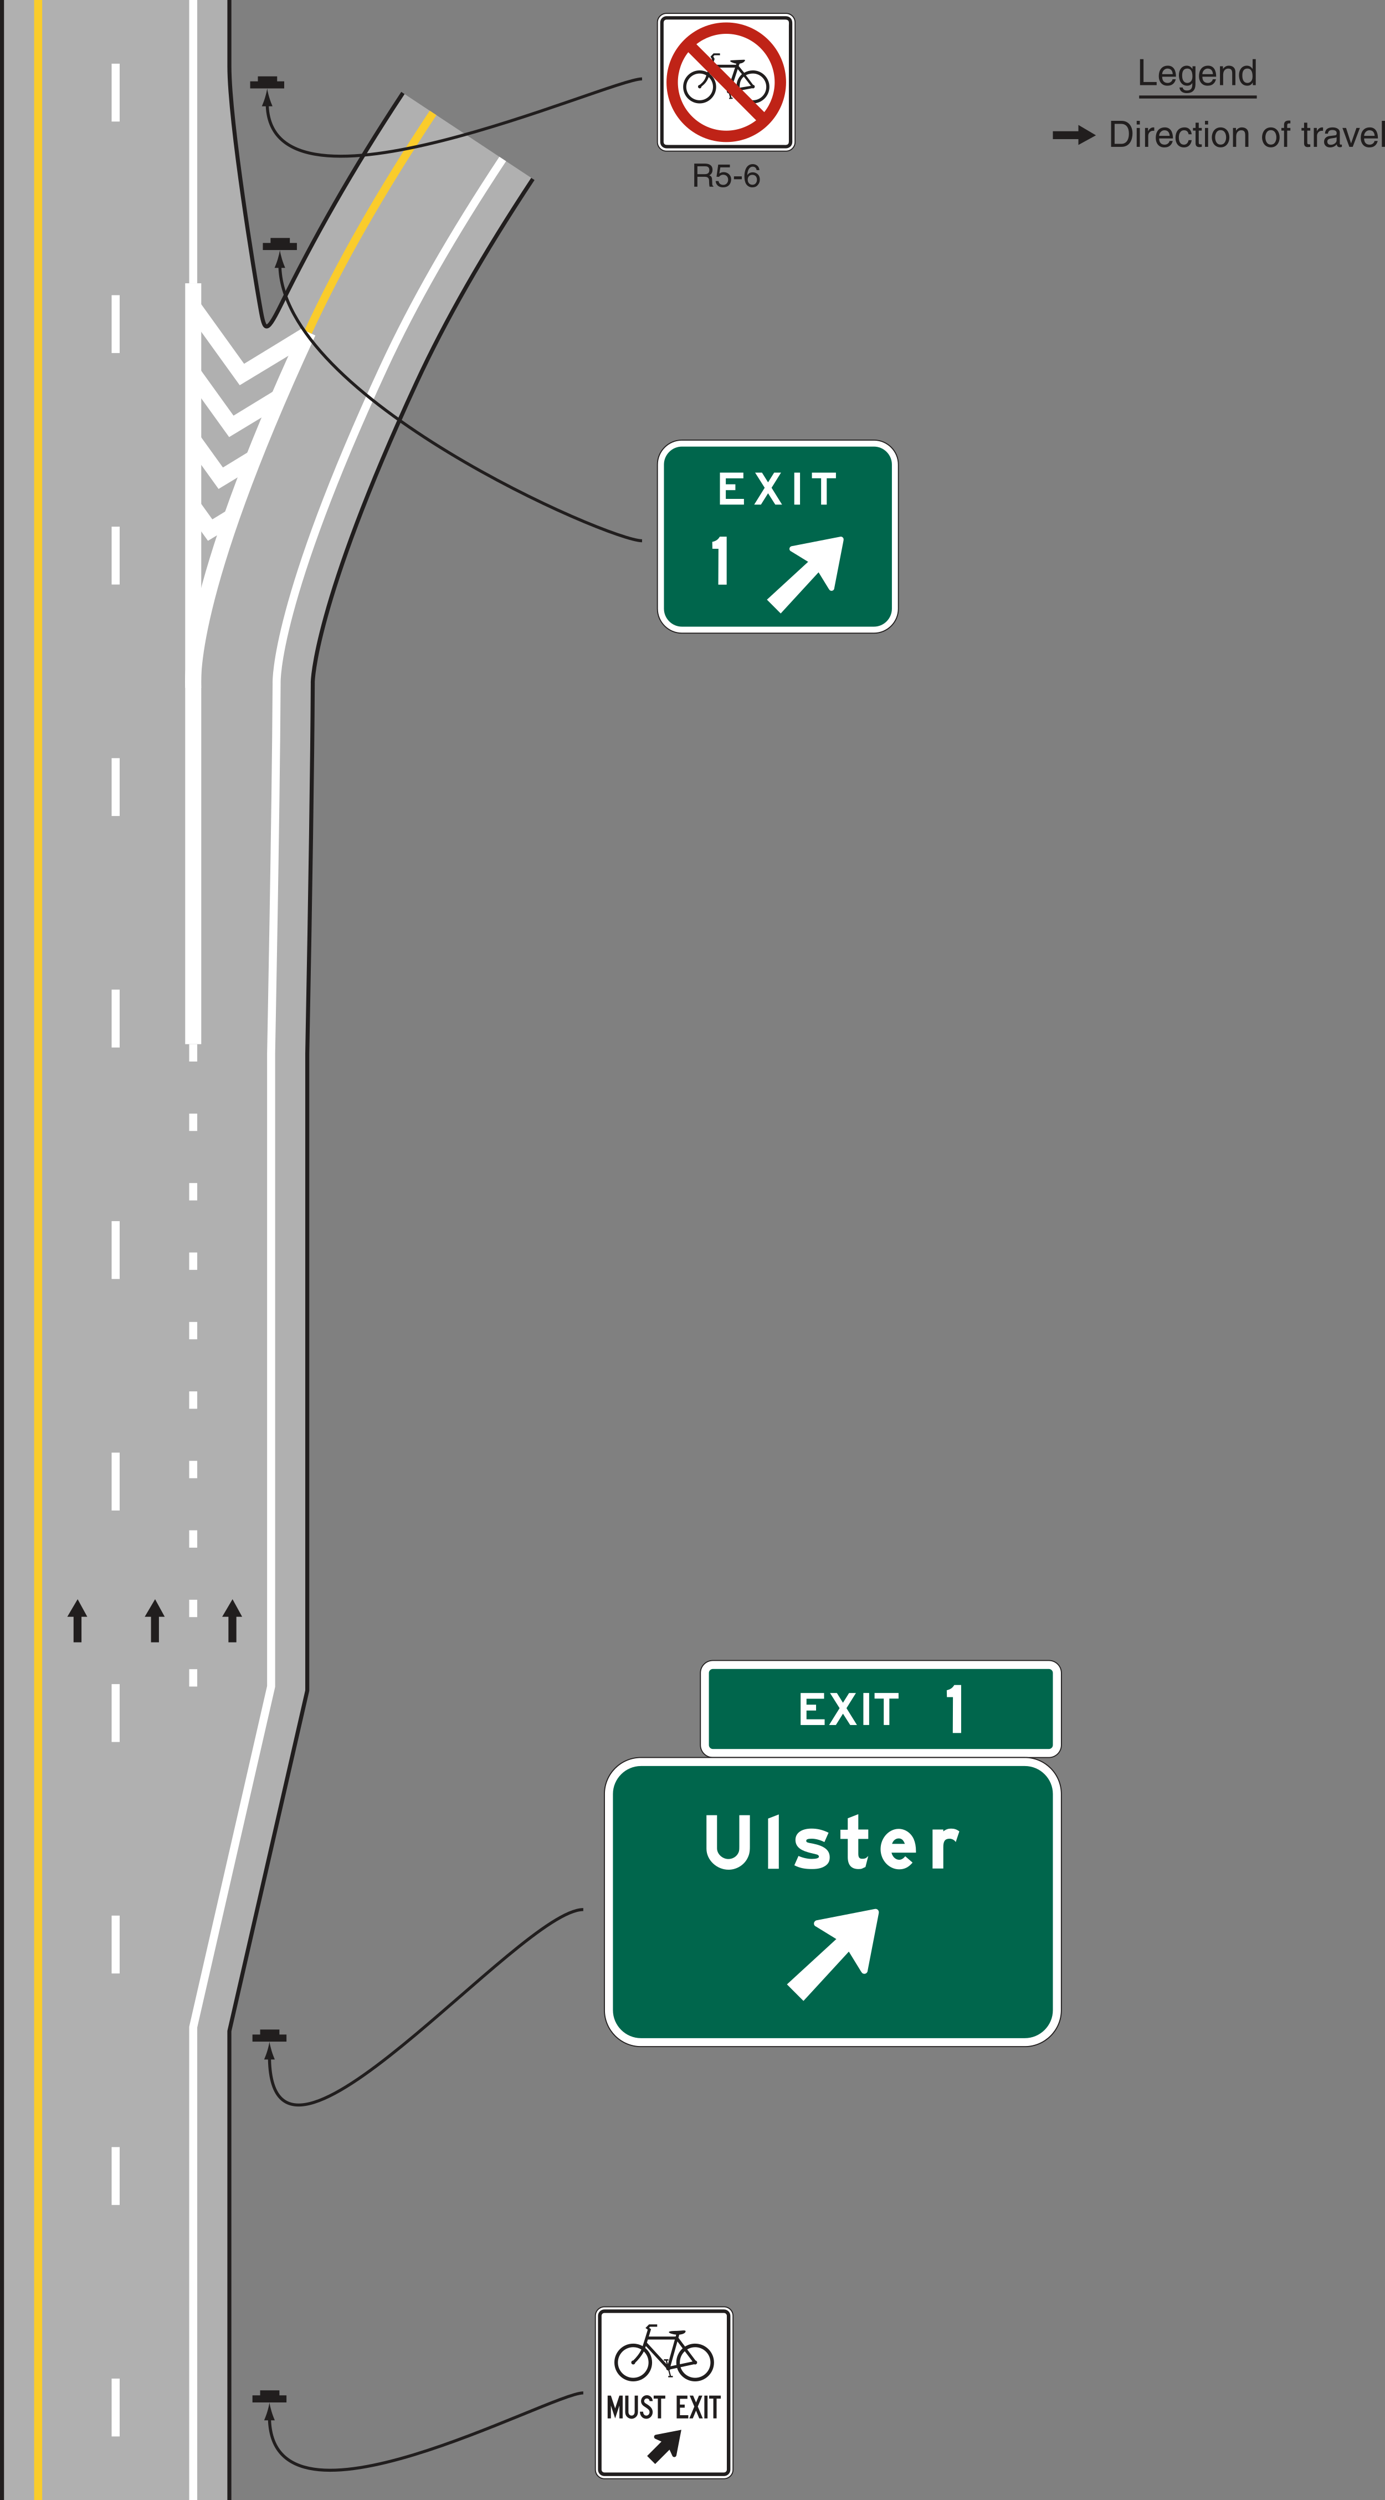 <?xml version="1.0" encoding="UTF-8"?>
<svg width="344.82pt" height="622.11pt" version="1.2" viewBox="0 0 344.82 622.11" xmlns="http://www.w3.org/2000/svg" xmlns:xlink="http://www.w3.org/1999/xlink"><rect x="0" y="0" width="344.82" height="622.11" fill="#808080" stroke="none"/><defs><symbol id="t" overflow="visible"><path d="m1.562-6.469h-0.875v6.469h4.141v-0.781h-3.266z"/></symbol><symbol id="a" overflow="visible"><path d="m3.781-1.469c-0.016 0.344-0.453 0.922-1.203 0.922-0.906 0-1.375-0.562-1.375-1.547h3.438c0-1.672-0.656-2.75-2.016-2.75-1.562 0-2.266 1.156-2.266 2.625 0 1.359 0.781 2.359 2.109 2.359 0.75 0 1.062-0.188 1.281-0.328 0.594-0.391 0.797-1.062 0.828-1.281zm-2.578-1.266c0-0.719 0.578-1.391 1.312-1.391 0.953 0 1.266 0.672 1.312 1.391z"/></symbol><symbol id="o" overflow="visible"><path d="m1.172-2.359c0-0.609 0.062-1.766 1.297-1.766 1.141 0 1.266 1.234 1.266 1.984 0 1.266-0.781 1.594-1.281 1.594-0.875 0-1.281-0.781-1.281-1.812zm3.312-2.344h-0.734v0.688c-0.203-0.281-0.578-0.828-1.422-0.828-1.25 0-1.969 1.031-1.969 2.344 0 1.125 0.469 2.641 2.078 2.641 0.625 0 1.031-0.297 1.266-0.672v0.203c0 0.547 0.016 1.656-1.344 1.656-0.188 0-0.922 0-1.062-0.75h-0.797c0.156 1.25 1.25 1.406 1.797 1.406 2.188 0 2.188-1.703 2.188-2.375z"/></symbol><symbol id="d" overflow="visible"><path d="m4.422-3.203c0-1.344-0.922-1.641-1.656-1.641-0.797 0-1.25 0.547-1.422 0.797h-0.016v-0.656h-0.75v4.703h0.797v-2.562c0-1.281 0.797-1.562 1.25-1.562 0.766 0 1 0.406 1 1.234v2.891h0.797z"/></symbol><symbol id="n" overflow="visible"><path d="m4.484-6.469h-0.781v2.422h-0.016c-0.203-0.266-0.562-0.797-1.406-0.797-1.25 0-1.969 1.031-1.969 2.344 0 1.125 0.469 2.641 2.078 2.641 0.453 0 1-0.156 1.328-0.781h0.031v0.641h0.734zm-3.344 4.109c0-0.609 0.062-1.766 1.281-1.766 1.141 0 1.266 1.234 1.266 1.984 0 1.266-0.781 1.594-1.281 1.594-0.875 0-1.266-0.781-1.266-1.812z"/></symbol><symbol id="m" overflow="visible"><path d="m0.734 0h2.578c2.125 0 2.75-1.875 2.75-3.328 0-1.859-1.031-3.141-2.719-3.141h-2.609zm0.875-5.719h1.625c1.188 0 1.938 0.828 1.938 2.453s-0.75 2.516-1.875 2.516h-1.688z"/></symbol><symbol id="c" overflow="visible"><path d="m1.391-4.703h-0.781v4.703h0.781zm0-0.859v-0.906h-0.781v0.906z"/></symbol><symbol id="b" overflow="visible"><path d="m1.484-2.734c0-0.688 0.469-1.266 1.203-1.266h0.297v-0.812c-0.062-0.016-0.109-0.031-0.203-0.031-0.594 0-1.016 0.375-1.328 0.922h-0.016v-0.781h-0.75v4.703h0.797z"/></symbol><symbol id="l" overflow="visible"><path d="m4.297-3.125c-0.062-0.812-0.531-1.719-1.766-1.719-1.562 0-2.266 1.156-2.266 2.625 0 1.359 0.781 2.359 2.109 2.359 1.375 0 1.844-1.062 1.922-1.812h-0.766c-0.141 0.734-0.594 1.125-1.125 1.125-1.094 0-1.297-1-1.297-1.812 0-0.828 0.328-1.766 1.297-1.766 0.672 0 1.016 0.375 1.125 1z"/></symbol><symbol id="g" overflow="visible"><path d="m2.312-4.047v-0.656h-0.75v-1.312h-0.797v1.312h-0.641v0.656h0.641v3.109c0 0.562 0.172 1 0.953 1 0.078 0 0.312-0.031 0.594-0.062v-0.625h-0.281c-0.156 0-0.469 0-0.469-0.359v-3.062z"/></symbol><symbol id="f" overflow="visible"><path d="m0.312-2.359c0 1.219 0.688 2.484 2.188 2.484s2.188-1.266 2.188-2.484-0.688-2.484-2.188-2.484-2.188 1.266-2.188 2.484zm0.828 0c0-0.625 0.234-1.797 1.359-1.797 1.141 0 1.375 1.172 1.375 1.797s-0.234 1.797-1.375 1.797c-1.125 0-1.359-1.172-1.359-1.797z"/></symbol><symbol id="e" overflow="visible"></symbol><symbol id="s" overflow="visible"><path d="m2.359-4.047v-0.656h-0.797v-0.594c0-0.375 0.125-0.547 0.469-0.547 0.109 0 0.234 0.016 0.328 0.016v-0.703c-0.125-0.016-0.25-0.016-0.359-0.016-0.781 0-1.219 0.312-1.219 1.031v0.812h-0.656v0.656h0.656v4.047h0.781v-4.047z"/></symbol><symbol id="r" overflow="visible"><path d="m1.281-3.281c0.062-0.359 0.188-0.906 1.078-0.906 0.75 0 1.109 0.266 1.109 0.766 0 0.469-0.219 0.547-0.406 0.562l-1.312 0.156c-1.312 0.172-1.422 1.078-1.422 1.484 0 0.812 0.609 1.359 1.469 1.359 0.922 0 1.391-0.438 1.703-0.766 0.031 0.359 0.141 0.719 0.844 0.719 0.172 0 0.297-0.062 0.422-0.094v-0.578c-0.078 0.016-0.188 0.031-0.25 0.031-0.172 0-0.266-0.078-0.266-0.266v-2.719c0-1.203-1.375-1.312-1.75-1.312-1.156 0-1.906 0.438-1.938 1.562zm2.172 1.656c0 0.625-0.719 1.109-1.453 1.109-0.594 0-0.859-0.312-0.859-0.828 0-0.594 0.625-0.703 1.016-0.766 0.969-0.125 1.172-0.188 1.297-0.297z"/></symbol><symbol id="q" overflow="visible"><path d="m2.234-0.875h-0.016l-1.234-3.828h-0.906l1.719 4.703h0.844l1.781-4.703h-0.859z"/></symbol><symbol id="p" overflow="visible"><path d="m1.391-6.469h-0.781v6.469h0.781z"/></symbol><symbol id="k" overflow="visible"><path d="m1.484-2.469h1.875c0.922 0 1.031 0.562 1.031 1.031 0 0.219 0.016 1.078 0.125 1.438h0.953v-0.125c-0.234-0.141-0.281-0.266-0.281-0.578l-0.047-1.047c-0.031-0.797-0.359-0.938-0.688-1.078 0.359-0.219 0.797-0.531 0.797-1.375 0-1.219-0.953-1.547-1.891-1.547h-2.656v5.75h0.781zm0-2.609h1.938c0.375 0 1.031 0.062 1.031 0.953 0 0.859-0.609 1-1.172 1h-1.797z"/></symbol><symbol id="j" overflow="visible"><path d="m1.422-4.812h2.375v-0.688h-2.906l-0.422 3.016 0.609 0.031c0.266-0.344 0.625-0.531 1.031-0.531 0.703 0 1.25 0.438 1.25 1.234 0 0.703-0.453 1.297-1.188 1.297-0.625 0-1.109-0.297-1.188-0.953h-0.734c0.141 1.266 1.094 1.562 1.828 1.562 1.75 0 2.031-1.359 2.031-1.984 0-1.156-0.938-1.797-1.844-1.797-0.5 0-0.844 0.172-1.094 0.359z"/></symbol><symbol id="i" overflow="visible"><path d="m2.312-2.578h-1.953v0.719h1.953z"/></symbol><symbol id="h" overflow="visible"><path d="m4.031-4.125c-0.078-1.141-1-1.5-1.641-1.5-1.688 0-2.094 1.781-2.094 3.016 0 0.734 0.109 1.422 0.438 1.953 0.406 0.609 1.016 0.812 1.453 0.812 0.781 0 1.125-0.219 1.422-0.547 0.375-0.422 0.531-0.828 0.531-1.406 0-1.344-1.062-1.781-1.75-1.781-0.781 0-1.172 0.375-1.344 0.688l-0.016-0.016c0-0.594 0.234-2.078 1.344-2.078 0.594 0 0.875 0.359 0.969 0.859zm-2.906 2.391c0-0.656 0.375-1.219 1.156-1.219 0.875 0 1.141 0.688 1.141 1.188 0 0.75-0.438 1.281-1.109 1.281-0.828 0-1.188-0.641-1.188-1.25z"/></symbol></defs><path d="m262.13 32.648h6.352v-1.559l4.375 2.578-4.375 2.398v-1.441h-6.352z" fill="#211e1e"/><path d="m283.61 24.137h29.293" fill="none" stroke="#211e1e" stroke-width=".75"/><g transform="translate(-173.69 -63.641)" fill="#211e1e"><use x="456.828" y="84.827" width="100%" height="100%" xlink:href="#t"/><use x="461.832" y="84.827" width="100%" height="100%" xlink:href="#a"/><use x="466.836" y="84.827" width="100%" height="100%" xlink:href="#o"/><use x="471.84" y="84.827" width="100%" height="100%" xlink:href="#a"/><use x="476.844" y="84.827" width="100%" height="100%" xlink:href="#d"/><use x="481.848" y="84.827" width="100%" height="100%" xlink:href="#n"/><use x="449.583" y="100.181" width="100%" height="100%" xlink:href="#m"/><use x="456.081" y="100.181" width="100%" height="100%" xlink:href="#c"/><use x="458.079" y="100.181" width="100%" height="100%" xlink:href="#b"/><use x="461.076" y="100.181" width="100%" height="100%" xlink:href="#a"/><use x="466.08" y="100.181" width="100%" height="100%" xlink:href="#l"/><use x="470.58" y="100.181" width="100%" height="100%" xlink:href="#g"/><use x="473.082" y="100.181" width="100%" height="100%" xlink:href="#c"/><use x="475.08" y="100.181" width="100%" height="100%" xlink:href="#f"/><use x="480.084" y="100.181" width="100%" height="100%" xlink:href="#d"/><use x="485.088" y="100.181" width="100%" height="100%" xlink:href="#e"/><use x="487.59" y="100.181" width="100%" height="100%" xlink:href="#f"/><use x="492.594" y="100.181" width="100%" height="100%" xlink:href="#s"/><use x="495.096" y="100.181" width="100%" height="100%" xlink:href="#e"/><use x="497.598" y="100.181" width="100%" height="100%" xlink:href="#g"/><use x="500.1" y="100.181" width="100%" height="100%" xlink:href="#b"/><use x="503.009" y="100.181" width="100%" height="100%" xlink:href="#r"/><use x="507.834" y="100.181" width="100%" height="100%" xlink:href="#q"/><use x="512.11" y="100.181" width="100%" height="100%" xlink:href="#a"/><use x="517.114" y="100.181" width="100%" height="100%" xlink:href="#p"/></g><path d="m57.105 622.1v-116.71c1.684-7.394 13.027-56.938 19.168-83.75l0.227-0.992v-158.43l0.035-1.945c0.754-38.902 1.227-70.906 1.332-90.117l4e-3 -0.098-8e-3 -0.199c-4e-3 -0.184 0.152-19.219 25.859-74.707 7.129-15.391 16.598-31.949 28.945-50.629l-32.352-21.387c-12.676 19.172-22.434 36.59-30.426 52.816-3.922 7.969-4.109 6.207-5.281-0.484-1.082-6.168-7.504-45.004-7.504-59.047v-16.418h-56.605v622.1z" fill="#b0b0b0"/><g fill="none"><g stroke="#211e1e" stroke-miterlimit="10"><path d="m57.105 622.1v-116.71c1.684-7.394 13.027-56.938 19.168-83.75l0.227-0.992v-158.43l0.035-1.945c0.754-38.902 1.227-70.906 1.332-90.117l4e-3 -0.098-8e-3 -0.199c-4e-3 -0.184 0.152-19.219 25.859-74.707 7.129-15.391 16.598-31.949 28.945-50.629"/><path d="m0.5 0v622.1"/><path d="m100.32 23.133c-12.676 19.172-22.434 36.59-30.422 52.816-3.926 7.969-4.113 6.207-5.285-0.484-1.082-6.168-7.504-45.004-7.504-59.047v-16.418"/></g><path d="m9.5 0v622.1" stroke="#facc2b" stroke-width="2"/><g stroke="#fff"><path d="m48.105 259.81v164.7" stroke-dasharray="4.32, 12.96" stroke-width="2"/><path d="m48.105 70.488v189.32" stroke-width="4"/><path d="m48.105 0v70.484" stroke-width="2"/><path d="m28.793 15.844v600.26" stroke-dasharray="14.4, 43.2" stroke-width="2"/><path d="m76.699 82.633c-30.734 66.344-28.594 87.086-28.594 88.523" stroke-width="4"/></g><path d="m107.82 28.094c-13.062 19.762-23.223 37.473-31.125 54.539" stroke="#facc2b" stroke-width="2"/></g><g fill="#fff"><path d="m48.152 77.441 0.852 3.59 10.68 14.82 16.73-10.113-0.465-2.066-1.211-1.688s-11.434 7.008-13.969 8.535c-1.785-2.477-10.863-15.082-10.863-15.082z"/><path d="m48.113 96.352 8.934 12.406 10.586-6.398 4.473-7.473s-11.434 7.004-13.969 8.535c-1.785-2.477-10.863-15.082-10.863-15.082z"/><path d="m48.508 113.46 5.906 8.199 8.43-5.098s4.379-7.394 1.656-5.731c-3.418 2.094-7.586 4.641-9 5.496-1.066-1.484-4.754-6.606-7.539-10.469-1.863-2.59 0.547 7.602 0.547 7.602"/><path d="m47.742 128.96 4.035 5.602 5.074-3.066 2.137-6s-5.094 3.113-6.121 3.734c-0.789-1.098-5.246-7.285-5.246-7.285z"/></g><g fill="#211e1e"><path d="m56.875 408.64v-6.352h-1.559l2.574-4.375 2.398 4.375h-1.438v6.352z"/><path d="m37.594 408.64v-6.352h-1.559l2.578-4.375 2.394 4.375h-1.438v6.352z"/><path d="m18.312 408.64v-6.352h-1.559l2.578-4.375 2.398 4.375h-1.441v6.352z"/></g><path d="m125.16 39.559c-12.598 19.055-22.285 36-29.605 51.809-27.121 58.547-26.719 77.941-26.688 78.738-0.184 33.312-1.367 91.633-1.367 92.031v157.49s-19.348 84.488-19.395 84.754v117.72" fill="none" stroke="#fff" stroke-miterlimit="10" stroke-width="2"/><path d="m64.203 20.238v-1.242h4.797v1.242h1.758v1.762h-8.473v-1.762z" fill="#211e1e"/><path d="m66.52 25.559c0 33.094 85.133-5.93 93.332-5.93" fill="none" stroke="#211e1e" stroke-width=".75"/><path d="m65.98 24.316c-0.262 0.867-0.504 1.434-0.785 2.129h2.648c-0.117-0.246-0.52-1.262-0.781-2.129-0.281-0.93-0.473-1.77-0.543-2.316-0.066 0.547-0.258 1.387-0.539 2.316" fill="#211e1e"/><path d="m64.77 506.24v-1.246h4.797v1.246h1.758v1.762h-8.473v-1.762z" fill="#211e1e"/><path d="m67.086 511.56c0 41.605 62.277-36.418 78.133-36.418" fill="none" stroke="#211e1e" stroke-width=".75"/><path d="m66.547 510.32c-0.262 0.867-0.504 1.434-0.781 2.129h2.648c-0.117-0.25-0.523-1.262-0.785-2.129-0.277-0.93-0.473-1.773-0.539-2.316-0.07 0.543-0.262 1.387-0.543 2.316" fill="#211e1e"/><path d="m64.77 596.02v-1.246h4.797v1.246h1.758v1.762h-8.473v-1.762z" fill="#211e1e"/><path d="m67.086 601.34c0 33.098 69.934-5.93 78.133-5.93" fill="none" stroke="#211e1e" stroke-width=".75"/><path d="m66.547 600.1c-0.262 0.867-0.504 1.434-0.781 2.129h2.648c-0.117-0.25-0.523-1.262-0.785-2.129-0.277-0.93-0.473-1.77-0.539-2.316-0.07 0.547-0.262 1.387-0.543 2.316" fill="#211e1e"/><path d="m67.359 60.453v-1.242h4.801v1.242h1.758v1.762h-8.477v-1.762z" fill="#211e1e"/><path d="m69.676 65.773c0 33.094 81.977 68.785 90.176 68.785" fill="none" stroke="#211e1e" stroke-width=".75"/><g><path d="m69.141 64.531c-0.266 0.867-0.508 1.434-0.785 2.129h2.648c-0.117-0.246-0.52-1.262-0.785-2.129-0.277-0.93-0.473-1.77-0.539-2.316-0.066 0.547-0.262 1.387-0.539 2.316" fill="#211e1e"/><g transform="translate(-173.69 -63.641)" fill="#211e1e"><use x="345.836" y="110.099" width="100%" height="100%" xlink:href="#k"/><use x="351.612" y="110.099" width="100%" height="100%" xlink:href="#j"/><use x="356.06" y="110.099" width="100%" height="100%" xlink:href="#i"/><use x="358.724" y="110.099" width="100%" height="100%" xlink:href="#h"/></g><path d="m165.93 37.602c-1.242 0-2.254-1.008-2.254-2.25v-29.766c0-1.242 1.012-2.254 2.254-2.254h29.77c1.238 0 2.25 1.012 2.25 2.254v29.766c0 1.242-1.012 2.25-2.25 2.25z" fill="#fff"/><path d="m195.7 3.207h-29.77c-1.312 0-2.379 1.066-2.379 2.375v29.77c0 1.309 1.066 2.379 2.379 2.379h29.77c1.309 0 2.375-1.07 2.375-2.379v-29.77c0-1.309-1.066-2.375-2.375-2.375m0 0.25c1.168 0 2.125 0.957 2.125 2.125v29.77c0 1.172-0.957 2.129-2.125 2.129h-29.77c-1.172 0-2.129-0.957-2.129-2.129v-29.77c0-1.168 0.957-2.125 2.129-2.125h29.77" fill="#211e1e"/><g fill-rule="evenodd"><path d="m165.94 4.023h29.559c0.543 0 1.059 0.137 1.414 0.586 0.312 0.398 0.344 0.836 0.344 1.316v28.723c0 0.352 0.035 0.73-0.043 1.074-0.164 0.715-0.84 1.188-1.555 1.188h-29.648c-0.652 0-1.273-0.344-1.523-0.973-0.148-0.367-0.113-0.766-0.113-1.152v-28.754c0-0.27-0.019-0.551 0.043-0.816 0.164-0.695 0.816-1.188 1.523-1.191" fill="#211e1e"/><path d="m165.95 4.875h29.543c0.398 0 0.805 0.113 0.898 0.566 0.062 0.301 0.012 0.648 0.012 0.953v28.68c0 0.375-0.027 0.758-0.434 0.93-0.273 0.117-0.668 0.055-0.957 0.055h-28.719c-0.359 0-0.723 0.023-0.953-0.312-0.176-0.266-0.121-0.656-0.121-0.957v-28.746c0-0.332-0.047-0.699 0.211-0.957 0.137-0.141 0.324-0.211 0.52-0.211" fill="#fff"/><path d="m184.14 21.824 2.812-0.461-1.773-2.301c-0.922 0.801-1.031 1.762-1.039 2.762m-0.773 0.168c-4e-3 -0.102-0.019-0.262-0.019-0.371 0-1.141 0.363-2.246 1.367-3.168l-1.043-1.246-1.609 4.918zm-6.188-4.894 0.09-0.273 5.738-0.008-1.523 4.629-0.07-0.48h0.176l-0.019-0.309h-0.77l0.023 0.285h0.199l0.043 0.527s-3.863-4.348-3.887-4.371m-2.543 4.449c0.773-0.613 1.371-1.199 1.805-2.367 0.684 0.621 1.074 1.52 1.074 2.441 0 1.828-1.496 3.324-3.324 3.324-1.832 0-3.328-1.496-3.328-3.324 0-1.832 1.496-3.328 3.328-3.328 0.582 0 1.18 0.172 1.66 0.453-0.324 1.031-0.645 1.562-1.648 2.371-0.242 0.012-0.426 0.207-0.426 0.438 0 0.242 0.199 0.441 0.438 0.441 0.242 0 0.422-0.199 0.422-0.449m9.621 0.98c0.375 1.402 1.715 2.418 3.195 2.418 1.832 0 3.324-1.496 3.324-3.324 0-1.832-1.492-3.328-3.324-3.328-0.586 0-1.262 0.141-1.754 0.43l1.801 2.394c0.223 0.004 0.414 0.199 0.414 0.438 0 0.242-0.195 0.441-0.438 0.441-0.066 0-0.137-0.02-0.195-0.047zm-8.168-4.551 1.18-3.25-0.375-0.637 0.746-0.812h1.602l0.023 0.465h-1.406l-0.285 0.305 0.332 0.594-0.414 1.469h5.75l0.086-0.27c-0.461-0.062-1.258-0.344-1.449-0.512-0.188-0.164-0.023-0.316 0.195-0.324 1.133-0.047 2.82-0.145 3.141-0.145 0.32 0 0.355 0.16 0.141 0.395-0.215 0.234-0.406 0.445-1.215 0.574l-0.223 0.59 1.363 1.688c0.641-0.391 1.418-0.594 2.172-0.594 2.258 0 4.106 1.848 4.106 4.109s-1.848 4.106-4.106 4.106c-1.863 0-3.5-1.285-3.977-3.059l-1.254 0.227c-0.055 0.148-0.18 0.258-0.324 0.348l0.219 1.059h0.289l0.019 0.285-0.898 0.043v-0.305h0.219l-0.273-1.059c-0.402-0.066-0.613-0.414-0.492-0.758l-4.086-4.621-0.188 0.496c0.996 0.781 1.586 1.984 1.586 3.238 0 2.262-1.844 4.106-4.102 4.106-2.266 0-4.109-1.844-4.109-4.106s1.844-4.109 4.109-4.109c0.656 0 1.328 0.16 1.898 0.465" fill="#211e1e"/><path d="m190.28 27.902c1.645-2.066 2.59-4.754 2.59-7.434 0-6.637-5.414-12.051-12.051-12.051-2.684 0-5.363 0.941-7.441 2.586zm-2.019 2.031c-2.078 1.641-4.758 2.582-7.441 2.582-6.637 0-12.051-5.41-12.051-12.047 0-2.684 0.945-5.414 2.59-7.484zm-7.441-24.348c8.195 0 14.887 6.684 14.887 14.883s-6.691 14.883-14.887 14.883c-8.195 0-14.883-6.684-14.883-14.883s6.688-14.883 14.883-14.883" fill="#bf2317"/></g><g><path d="m169.78 157.55c-3.363 0-6.102-2.734-6.102-6.102v-35.844c0-3.363 2.738-6.102 6.102-6.102h47.793c3.363 0 6.102 2.738 6.102 6.102v35.844c0 3.367-2.738 6.102-6.102 6.102z" fill="#fff"/><path d="m217.57 109.38h-47.793c-3.434 0-6.227 2.789-6.227 6.223v35.844c0 3.434 2.793 6.227 6.227 6.227h47.793c3.434 0 6.227-2.793 6.227-6.227v-35.844c0-3.434-2.793-6.223-6.227-6.223m0 0.25c3.289 0 5.977 2.688 5.977 5.973v35.844c0 3.289-2.688 5.977-5.977 5.977h-47.793c-3.289 0-5.977-2.688-5.977-5.977v-35.844c0-3.285 2.688-5.973 5.977-5.973h47.793" fill="#211e1e"/><path d="m169.78 155.93c-1.191 0-2.316-0.469-3.164-1.316-0.848-0.852-1.316-1.977-1.316-3.164v-35.848c0-1.191 0.469-2.312 1.316-3.164 0.848-0.852 1.973-1.316 3.164-1.316h47.793c1.191 0 2.316 0.465 3.164 1.316 0.852 0.852 1.316 1.973 1.316 3.164v35.848c0 1.188-0.465 2.312-1.316 3.164-0.848 0.848-1.973 1.316-3.164 1.316z" fill="#00664c"/></g></g><g fill="#fff"><path d="m179.24 125.56v-7.965h5.836v1.426h-4.375v1.48h2.383v1.453h-2.383v2.18h4.516v1.426z"/><path d="m197.75 117.6h1.43v7.965h-1.43z"/><path d="m205.83 119v6.566h-1.398v-6.566h-2.289v-1.398h5.977v1.398z"/><path d="m193.02 125.56-1.797-2.824-1.77 2.824h-1.684l2.613-4.191-2.387-3.773h1.711l1.516 2.43 1.52-2.43h1.711l-2.359 3.773 2.613 4.191z"/><path d="m207.61 146.68c4e-3 -8e-3 8e-3 -0.012 0.012-0.019 0.027-0.047 0.043-0.09 0.059-0.141 4e-3 -4e-3 4e-3 -8e-3 4e-3 -0.012 4e-3 -0.016 8e-3 -0.031 0.012-0.047l0.023-0.164 2.277-11.75 0.027-0.223c0.035-0.219-0.039-0.441-0.188-0.586-0.168-0.168-0.387-0.246-0.598-0.203l-0.148 0.031-11.789 2.297-0.207 0.031c-0.137 0.031-0.238 0.094-0.344 0.199-0.266 0.262-0.273 0.695 0 0.965 0.031 0.031 0.086 0.066 0.125 0.086l0.125 0.07 4.199 2.578-10.258 9.418 3.43 3.434 9.418-10.238v-0.019l2.539 4.133 0.109 0.148c0.027 0.055 0.062 0.109 0.105 0.148 0.262 0.262 0.699 0.262 0.965 0 0.039-0.039 0.074-0.086 0.102-0.137"/><path d="m178.83 145.48 0.043-8.93h-1.504l-0.039-1.719c0.918-0.207 1.418-0.543 1.875-1.301h1.711v11.949z"/><path d="m177.49 437.31c-1.715 0-3.113-1.395-3.113-3.109v-17.926c0-1.719 1.398-3.113 3.113-3.113h83.648c1.715 0 3.113 1.395 3.113 3.113v17.926c0 1.715-1.398 3.109-3.113 3.109z"/></g><path d="m261.14 413.04h-83.648c-1.785 0-3.238 1.453-3.238 3.234v17.926c0 1.785 1.453 3.238 3.238 3.238h83.648c1.785 0 3.238-1.453 3.238-3.238v-17.926c0-1.781-1.453-3.234-3.238-3.234m0 0.25c1.652 0 2.988 1.336 2.988 2.984v17.926c0 1.652-1.336 2.988-2.988 2.988h-83.648c-1.648 0-2.988-1.336-2.988-2.988v-17.926c0-1.648 1.34-2.984 2.988-2.984h83.648" fill="#211e1e"/><path d="m176.49 434.2v-17.93c0-0.547 0.449-0.996 0.996-0.996h83.648c0.551 0 0.996 0.449 0.996 0.996v17.93c0 0.547-0.445 0.992-0.996 0.992h-83.648c-0.547 0-0.996-0.445-0.996-0.992" fill="#00664c"/><g fill="#fff"><path d="m199.33 429.22v-7.965h5.836v1.426h-4.375v1.48h2.383v1.453h-2.383v2.18h4.516v1.426z"/><path d="m214.95 421.25h1.438v7.965h-1.438z"/><path d="m221.42 422.65v6.566h-1.395v-6.566h-2.289v-1.398h5.973v1.398z"/><path d="m211.67 429.22-1.797-2.82-1.766 2.82h-1.688l2.613-4.191-2.387-3.773h1.711l1.516 2.434 1.52-2.434h1.711l-2.359 3.773 2.609 4.191z"/><path d="m237.21 431.21 0.043-8.93h-1.5l-0.043-1.715c0.918-0.211 1.418-0.547 1.875-1.301h1.711v11.945z"/><path d="m159.57 509.25c-5.008 0-9.086-4.074-9.086-9.086v-53.77c0-5.012 4.078-9.086 9.086-9.086h95.594c5.008 0 9.086 4.074 9.086 9.086v53.77c0 5.012-4.078 9.086-9.086 9.086z"/></g><path d="m255.16 437.18h-95.594c-5.078 0-9.211 4.129-9.211 9.211v53.77c0 5.078 4.133 9.211 9.211 9.211h95.594c5.078 0 9.211-4.133 9.211-9.211v-53.77c0-5.082-4.133-9.211-9.211-9.211m0 0.25c4.926 0 8.961 4.031 8.961 8.961v53.77c0 4.926-4.035 8.961-8.961 8.961h-95.594c-4.93 0-8.961-4.035-8.961-8.961v-53.77c0-4.93 4.031-8.961 8.961-8.961h95.594" fill="#211e1e"/><path d="m159.57 507.14c-0.934 0-1.844-0.188-2.699-0.551-0.832-0.352-1.578-0.859-2.223-1.5-0.641-0.645-1.145-1.391-1.5-2.223-0.363-0.855-0.547-1.762-0.547-2.699v-53.77c0-0.938 0.184-1.844 0.547-2.699 0.355-0.832 0.859-1.578 1.5-2.219 0.645-0.648 1.391-1.152 2.223-1.504 0.855-0.363 1.766-0.551 2.699-0.551h95.594c0.934 0 1.844 0.188 2.699 0.551 0.828 0.352 1.578 0.855 2.219 1.504 0.645 0.641 1.148 1.387 1.504 2.219 0.363 0.855 0.547 1.762 0.547 2.699v53.77c0 0.938-0.184 1.844-0.547 2.699-0.355 0.832-0.859 1.578-1.504 2.223-0.641 0.641-1.391 1.148-2.219 1.5-0.855 0.363-1.766 0.551-2.699 0.551z" fill="#00664c"/><g fill="#fff"><path d="m215.9 490.73c4e-3 -8e-3 8e-3 -0.016 0.016-0.023 0.027-0.051 0.051-0.113 0.066-0.164l8e-3 -0.019h-4e-3c8e-3 -0.019 0.012-0.035 0.016-0.059l0.027-0.191 2.727-14.078 0.039-0.266c0.035-0.266-0.051-0.531-0.227-0.707-0.203-0.199-0.469-0.289-0.719-0.234l-0.176 0.031-14.125 2.75-0.246 0.039c-0.164 0.039-0.289 0.117-0.414 0.242-0.312 0.312-0.328 0.828 0 1.156 0.035 0.039 0.102 0.078 0.152 0.102l0.148 0.082 5.027 3.09-12.289 11.277 4.113 4.117 11.285-12.262v-0.027l3.039 4.953 0.129 0.18c0.035 0.062 0.074 0.125 0.125 0.176 0.312 0.316 0.84 0.316 1.156 0 0.051-0.051 0.09-0.105 0.125-0.164"/><path d="m185.99 462.57c-0.891 1.582-2.68 2.656-4.606 2.656-2.914 0-5.496-2.379-5.496-5.223v-8.344h2.629v8.25c0 1.445 1.363 2.66 2.82 2.66 0.988 0 1.926-0.516 2.398-1.355 0.281-0.512 0.328-0.793 0.328-1.676v-7.879h2.633v7.879c0 1.348-0.188 2.094-0.707 3.031"/><path d="m223.73 457.44c-0.699 0-1.355 0.465-1.641 1.352h3.188c-0.375-0.98-0.797-1.352-1.547-1.352m-1.777 3.543c0.281 1.117 1.078 1.77 1.918 1.77 0.562 0 1.078-0.328 1.5-0.883l1.828 1.586c-0.984 1.164-2.016 1.676-3.328 1.676-2.481 0-4.637-2.191-4.637-5.035 0-2.797 2.109-5.035 4.496-5.035 1.594 0 3.047 0.98 3.75 2.519 0.375 0.883 0.562 1.816 0.562 3.027v0.375z"/><path d="m191.23 464.99v-12.492l2.668-1.027v13.52z"/><path d="m237.95 458.35c-0.375-0.605-1.031-0.84-1.547-0.84-1.176 0-1.551 0.699-1.551 2.055v5.359h-2.676v-9.699h2.676v0.469c0.656-0.516 1.219-0.699 1.926-0.699 0.797 0 1.406 0.184 2.066 0.699z"/><path d="m205.72 464.08c-0.848 0.699-1.977 0.98-3.531 0.98-1.836 0-3.016-0.234-4.426-0.93l1.035-2.332c0.988 0.465 2.309 0.746 3.297 0.746 1.082 0 1.789-0.188 1.789-0.562 0-0.281-0.234-0.512-0.754-0.605-0.516-0.141-1.602-0.371-2.023-0.512-2.121-0.605-3.062-1.586-3.062-3.078 0-1.727 1.555-2.797 4.004-2.797 1.363 0 2.684 0.277 4.238 1.027l-1.035 2.332c-0.992-0.516-2.215-0.84-3.109-0.84-0.988 0-1.414 0.137-1.414 0.512s0.188 0.465 1.602 0.699c2.828 0.559 4.238 1.586 4.238 3.402 0 0.84-0.234 1.445-0.848 1.957"/><path d="m213.69 457.56v3.637c0 0.883 0.188 1.395 1.172 1.301 0.703-0.043 0.844-0.23 1.312-0.699l-0.703 2.754c-0.891 0.371-0.797 0.512-1.734 0.512-1.828 0-2.672-1.07-2.672-2.984v-4.519h-1.828v-2.285h1.828v-2.848l2.625-1.023v3.824h2.484v2.332z"/><path d="m150.48 616.76c-1.242 0-2.254-1.012-2.254-2.254v-38.27c0-1.242 1.012-2.254 2.254-2.254h29.766c1.242 0 2.254 1.012 2.254 2.254v38.27c0 1.242-1.012 2.254-2.254 2.254z"/></g><g><path d="m180.25 573.86h-29.766c-1.312 0-2.379 1.066-2.379 2.379v38.27c0 1.312 1.066 2.379 2.379 2.379h29.766c1.312 0 2.379-1.066 2.379-2.379v-38.27c0-1.312-1.066-2.379-2.379-2.379m0 0.25c1.176 0 2.129 0.953 2.129 2.129v38.27c0 1.176-0.953 2.129-2.129 2.129h-29.766c-1.176 0-2.129-0.953-2.129-2.129v-38.27c0-1.176 0.953-2.129 2.129-2.129h29.766" fill="#211e1e"/><path d="m150.48 616.1c-0.883 0-1.598-0.715-1.598-1.594v-38.27c0-0.879 0.715-1.598 1.598-1.598h29.766c0.879 0 1.594 0.719 1.594 1.598v38.27c0 0.879-0.715 1.594-1.594 1.594z" fill="#211e1e"/><path d="m150.48 615.21c-0.391 0-0.711-0.316-0.711-0.711v-38.27c0-0.391 0.32-0.711 0.711-0.711h29.766c0.391 0 0.711 0.32 0.711 0.711v38.27c0 0.395-0.32 0.711-0.711 0.711z" fill="#fff"/></g><g fill="#211e1e"><path d="m173.07 591.65c-1.695 0-3.137-1.109-3.629-2.644l3.391-0.73c0.07 0.039 0.152 0.062 0.238 0.062 0.273 0 0.496-0.223 0.496-0.496 0-0.242-0.168-0.441-0.395-0.488l-2.082-2.766c0.578-0.352 1.254-0.555 1.98-0.555 2.106 0 3.812 1.703 3.812 3.809 0 2.102-1.707 3.809-3.812 3.809m-3.809-3.809c0-1.113 0.473-2.109 1.23-2.805l1.93 2.562-3.137 0.672c-0.016-0.141-0.023-0.285-0.023-0.43m-0.844 0.621-1.492 0.32 1.73-6.188 1.301 1.73c-0.969 0.859-1.582 2.117-1.582 3.516 0 0.207 0.012 0.414 0.043 0.621m-2.121-0.203-0.234-0.879h0.363v-0.352h-1.141v0.352h0.453l0.23 0.875-4.91-5.344c0.078-0.254 0.16-0.516 0.242-0.777h6.707zm-4.832-0.418c0 2.102-1.707 3.809-3.809 3.809-2.106 0-3.812-1.707-3.812-3.809 0-2.106 1.707-3.809 3.812-3.809 0.746 0 1.445 0.215 2.031 0.586-0.465 1.016-1.379 2.109-2.035 2.723-0.273 4e-3 -0.492 0.227-0.492 0.5s0.223 0.496 0.496 0.496c0.254 0 0.461-0.191 0.492-0.434 0.32-0.305 0.742-0.746 1.156-1.277 0.309-0.395 0.695-0.941 0.988-1.535 0.723 0.695 1.172 1.668 1.172 2.75m11.605-4.695c-0.926 0-1.785 0.266-2.516 0.73l-1.645-2.191 0.215-0.77c1.031-0.09 1.602-0.48 1.566-0.859-0.031-0.371-1.055-0.094-2.195-0.082-0.312 8e-3 -1.969 0-1.957 0.305 8e-3 0.309 1.066 0.562 1.809 0.637l-0.129 0.469h-6.688c0.141-0.465 0.273-0.891 0.371-1.223 0.09-0.285 0.152-0.5 0.184-0.605l-0.484-0.371 0.23-0.234h1.789v-0.59h-2.039l-0.871 0.887 0.559 0.426c-0.262 0.863-0.871 2.879-1.27 4.098-0.691-0.398-1.492-0.625-2.344-0.625-2.594 0-4.695 2.102-4.695 4.695s2.102 4.695 4.695 4.695 4.695-2.102 4.695-4.695c0-1.461-0.668-2.762-1.711-3.625 0.051-0.145 0.102-0.309 0.156-0.48l5.055 5.496c-4e-3 0.016-4e-3 0.031-4e-3 0.047 0 0.297 0.238 0.539 0.535 0.547l0.352 1.348h-0.359v0.355h1.137v-0.355h-0.453l-0.375-1.426c0.078-0.047 0.145-0.113 0.188-0.191l1.703-0.363c0.578 1.934 2.375 3.344 4.496 3.344 2.594 0 4.695-2.102 4.695-4.695s-2.102-4.695-4.695-4.695"/><path d="m163.27 605.82c-0.102 0.019-0.199 0.066-0.277 0.145-0.207 0.207-0.207 0.543 0 0.75 0.047 0.051 0.102 0.086 0.16 0.113l1.527 0.695-3.57 3.574 2.004 2.004 3.574-3.574 0.703 1.539c0.027 0.059 0.066 0.113 0.113 0.16 0.207 0.207 0.543 0.207 0.75 0 0.078-0.078 0.129-0.176 0.148-0.273l1.23-6.367z"/><path d="m154.21 601.75v-3.188l-1.059 3.188-1.055-3.188v3.188h-0.816v-5.672h0.816l1.055 3.184 1.059-3.184h0.816v5.672z"/><path d="m160.93 599.13c-0.242-0.156-0.48-0.316-0.633-0.426-0.457-0.32-0.699-0.754-0.699-1.254 0-0.812 0.641-1.469 1.457-1.469 0.801 0 1.418 0.613 1.438 1.469h-0.777c-0.019-0.395-0.301-0.656-0.66-0.656-0.379 0-0.68 0.277-0.68 0.656 0 0.281 0.121 0.438 0.539 0.676 1.102 0.641 1.578 1.258 1.578 2.07 0 0.914-0.699 1.652-1.578 1.652-1 0-1.598-0.836-1.598-1.77h0.801c0 0.477 0.238 0.973 0.797 0.973 0.441 0 0.801-0.398 0.801-0.855 0-0.355-0.148-0.652-0.785-1.066"/><path d="m164.6 596.83v4.914h-0.82v-4.914h-1.035v-0.754h2.891v0.754z"/><path d="m158.61 601.05c-0.277 0.457-0.812 0.797-1.352 0.797-0.555 0-1.109-0.32-1.387-0.797-0.16-0.297-0.219-0.535-0.219-0.992v-3.981h0.812v4.078c0 0.539 0.316 0.895 0.793 0.895 0.438 0 0.754-0.355 0.754-0.895v-4.078h0.816v3.981c0 0.457-0.062 0.695-0.219 0.992"/><path d="m168.47 601.75v-5.672h2.676v0.797h-1.859v1.434h1.18v0.773h-1.18v1.871h2.078v0.797z"/><path d="m175.36 596.08h0.797v5.672h-0.797z"/><path d="m178.41 596.83v4.914h-0.816v-4.914h-1.039v-0.754h2.894v0.754z"/><path d="m174.09 601.75-0.801-1.934-0.801 1.934h-0.863l1.242-2.945-1.164-2.727h0.863l0.723 1.711 0.723-1.711h0.859l-1.141 2.727 1.242 2.945z"/></g></svg>
